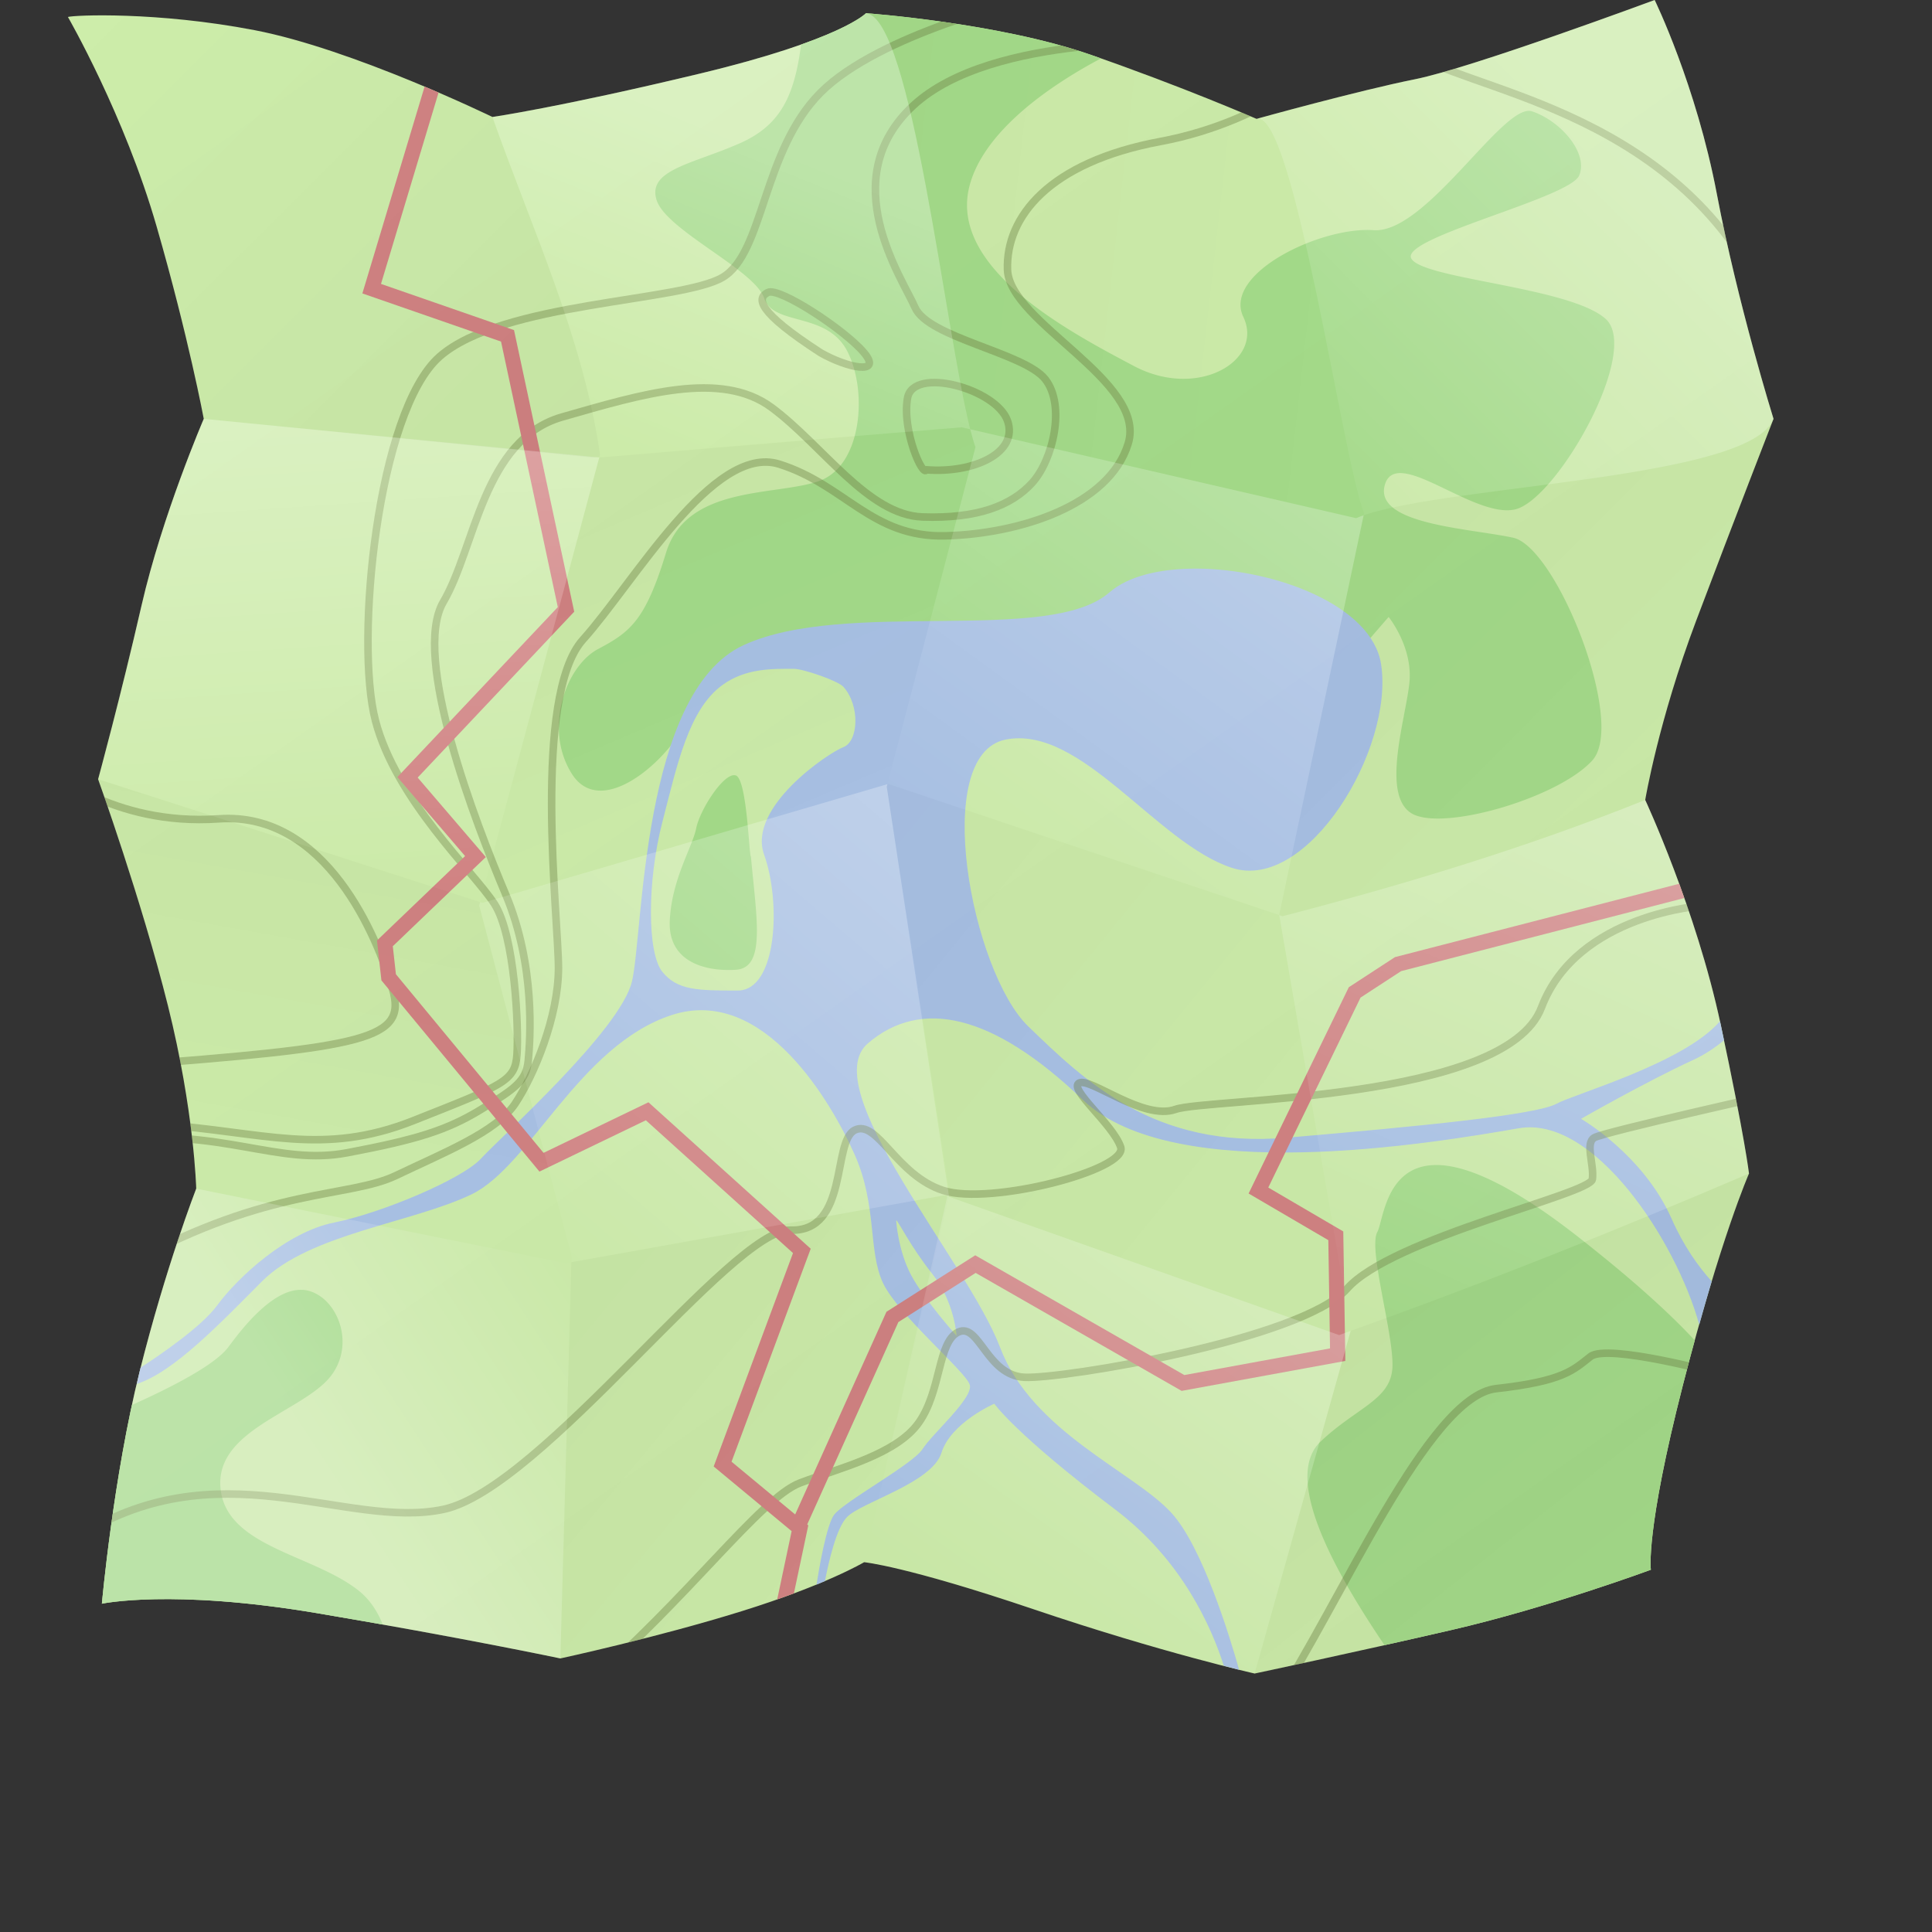 <?xml version="1.0" encoding="utf-8"?>
<svg viewBox="0 0 256 256" width="256px" height="256px" xmlns="http://www.w3.org/2000/svg" xmlns:xlink="http://www.w3.org/1999/xlink">
  <rect x="0" y="0" width="256" height="256" fill="#333333" stroke="none"/>
  <defs>
    <clipPath id="i" clipPathUnits="userSpaceOnUse">
      <path fill="#ceeeab" d="M9 12.25s7.5 13 11.75 27.75S27 65.5 27 65.5s-5.5 12.75-8.25 24.75-5.75 23-5.75 23 5.75 16 9.25 30S26 167.5 26 167.5s-4 10.25-7.5 24.25-5 30.75-5 30.75 9.25-2 28.5 1.25 32.25 6 32.25 6 12.75-2.75 24-6.25 16.25-6.5 16.25-6.5 5.5.5 22.5 6.25 29.25 8.5 29.25 8.5 13-2.75 26-5.75 26.5-8 26.5-8-.75-5 4.25-24.5 8.75-28 8.75-28-.5-4.5-3.75-19.75S218 116 218 116s1.75-10.5 6.75-23.75S235 65.5 235 65.5s-4.75-15.25-7.5-29.75S219.25 10 219.25 10 195 19 187.5 20.5s-21 5.25-21 5.25-9.75-4.25-22-8.5-29.75-5.5-29.75-5.5-3.25 3.5-22 8-27.5 5.75-27.5 5.75-18.5-9-31.5-11.5-24-2-24.75-1.75z"/>
    </clipPath>
    <clipPath id="j" clipPathUnits="userSpaceOnUse">
      <path fill="#ceeeab" d="M9 12.25s7.5 13 11.75 27.75S27 65.5 27 65.5s-5.5 12.75-8.25 24.75-5.75 23-5.75 23 5.75 16 9.25 30S26 167.5 26 167.5s-4 10.25-7.5 24.25-5 30.75-5 30.75 9.25-2 28.5 1.25 32.25 6 32.25 6 12.75-2.75 24-6.25 16.25-6.5 16.25-6.5 5.5.5 22.5 6.25 29.25 8.5 29.25 8.5 13-2.75 26-5.75 26.5-8 26.5-8-.75-5 4.25-24.5 8.75-28 8.75-28-.5-4.5-3.75-19.75S218 116 218 116s1.75-10.5 6.75-23.75S235 65.5 235 65.5s-4.75-15.25-7.5-29.75S219.25 10 219.25 10 195 19 187.5 20.5s-21 5.25-21 5.25-9.75-4.25-22-8.5-29.75-5.5-29.75-5.5-3.25 3.5-22 8-27.5 5.75-27.5 5.75-18.5-9-31.5-11.5-24-2-24.75-1.75z"/>
    </clipPath>
    <clipPath id="k" clipPathUnits="userSpaceOnUse">
      <path fill="#ceeeab" d="M9 12.25s7.5 13 11.75 27.75S27 65.5 27 65.5s-5.5 12.75-8.25 24.75-5.75 23-5.75 23 5.75 16 9.25 30S26 167.5 26 167.5s-4 10.25-7.5 24.25-5 30.75-5 30.75 9.25-2 28.5 1.25 32.25 6 32.25 6 12.75-2.75 24-6.25 16.25-6.5 16.25-6.5 5.5.5 22.5 6.25 29.25 8.5 29.25 8.5 13-2.75 26-5.75 26.5-8 26.5-8-.75-5 4.25-24.5 8.75-28 8.75-28-.5-4.5-3.75-19.75S218 116 218 116s1.75-10.5 6.75-23.75S235 65.5 235 65.5s-4.75-15.25-7.5-29.75S219.25 10 219.25 10 195 19 187.5 20.5s-21 5.25-21 5.25-9.75-4.25-22-8.5-29.75-5.5-29.75-5.5-3.25 3.5-22 8-27.5 5.75-27.5 5.75-18.5-9-31.5-11.5-24-2-24.75-1.75z"/>
    </clipPath>
    <linearGradient id="l" y2="-213.25" gradientUnits="userSpaceOnUse" x2="9" gradientTransform="translate(0 -10)" y1="72.064" x1="210.17" xlink:href="#a"/>
    <linearGradient id="a">
      <stop offset="0"/>
      <stop stop-opacity="0" offset="1"/>
    </linearGradient>
    <linearGradient id="m" y2="-113.72" gradientUnits="userSpaceOnUse" x2="166.5" y1="-161.36" x1="214.25" xlink:href="#b"/>
    <linearGradient id="b">
      <stop stop-color="#fff" offset="0"/>
      <stop stop-color="#fff" stop-opacity="0" offset="1"/>
    </linearGradient>
    <linearGradient id="n" y2="-62.469" gradientUnits="userSpaceOnUse" x2="57.656" y1="-126.5" x1="53.25" xlink:href="#b"/>
    <linearGradient id="o" y2="-17.125" gradientUnits="userSpaceOnUse" x2="75.719" y1="6.625" x1="39.5" xlink:href="#b"/>
    <linearGradient id="p" y2="-121.44" gradientUnits="userSpaceOnUse" x2="85.312" y1="-162.34" x1="102" xlink:href="#b"/>
    <linearGradient id="q" y2="-14.75" gradientUnits="userSpaceOnUse" x2="63.5" y1="-78.094" x1="117.75" xlink:href="#b"/>
    <linearGradient id="r" y2="-60.75" gradientUnits="userSpaceOnUse" x2="133.94" y1="-125.12" x1="180.69" xlink:href="#b"/>
    <linearGradient id="s" y2="33.375" gradientUnits="userSpaceOnUse" x2="130.22" y1="-23.5" x1="170.75" xlink:href="#b"/>
    <linearGradient id="t" y2="-5.656" gradientUnits="userSpaceOnUse" y1="-76" x2="181.75" x1="213.5" xlink:href="#b"/>
    <linearGradient id="u" y2="-179.97" gradientUnits="userSpaceOnUse" x2="9" y1="-94.672" x1="94.25" xlink:href="#a"/>
    <linearGradient id="v" y2="-30.438" gradientUnits="userSpaceOnUse" x2="35.75" y1="-114.44" x1="50.75" xlink:href="#a"/>
    <linearGradient id="w" y2="-74.625" gradientUnits="userSpaceOnUse" x2="115.25" y1="-163.12" x1="77.625" xlink:href="#a"/>
    <linearGradient id="x" y2="7.063" gradientUnits="userSpaceOnUse" x2="125.72" y1="-50.438" x1="56.5" xlink:href="#a"/>
    <linearGradient id="y" y2="-146.8" gradientUnits="userSpaceOnUse" x2="180.75" y1="-163.3" x1="35" xlink:href="#a"/>
    <linearGradient id="z" y2="-41.609" gradientUnits="userSpaceOnUse" x2="179" y1="-141.11" x1="57" xlink:href="#a"/>
    <linearGradient id="A" y2="39.75" gradientUnits="userSpaceOnUse" x2="208.25" y1="-26.5" x1="156" xlink:href="#a"/>
    <linearGradient id="B" y2="-77.297" gradientUnits="userSpaceOnUse" x2="235" y1="-169.3" x1="142.75" xlink:href="#a"/>
  </defs>
  <path fill="#ceeeab" d="M9 2.25s7.5 13 11.75 27.75S27 55.5 27 55.5s-5.5 12.75-8.25 24.75-5.75 23-5.75 23 5.75 16 9.25 30S26 157.5 26 157.5s-4 10.25-7.5 24.25-5 30.75-5 30.75 9.25-2 28.5 1.25 32.25 6 32.25 6 12.75-2.75 24-6.25 16.25-6.5 16.25-6.5 5.5.5 22.5 6.25 29.25 8.5 29.25 8.5 13-2.75 26-5.75 26.5-8 26.5-8-.75-5 4.25-24.5 8.75-28 8.75-28-.5-4.5-3.75-19.75S218 106 218 106s1.75-10.5 6.75-23.75S235 55.5 235 55.5s-4.75-15.25-7.5-29.75S219.25 0 219.25 0 195 9 187.5 10.5s-21 5.25-21 5.25-9.75-4.25-22-8.5-29.75-5.5-29.75-5.5-3.25 3.5-22 8-27.5 5.75-27.5 5.75-18.5-9-31.5-11.5S9.75 2 9 2.25z"/>
  <g transform="matrix(1, 0, 0, 1, 0, -10)" clip-path="url(#i)">
    <path fill="#a6dd8b" d="m110.75 5.5-4.25 7c-.75 9-2.25 13.75-8.5 16.5s-12.25 3.5-11 7.5 13 9.25 14.25 13 8.25 1.75 11 7 2 15.25-3.75 17.25-17.5.5-20.25 9.5-4.75 10.5-9 12.75-7.25 10.5-3.5 16.5 12.25-1.25 15-6.5S98 97.25 98 97.25h23.75l59-1.75 3.25-3.75s3.25 4 2.75 8.75-3.75 14.75.25 17.25 19.5-2 24-7-4.75-28.25-10.5-29.5-18.5-1.75-17-7 11.75 4.5 17.25 3.25 16.75-21 12-25.25-24.25-5.25-25.75-8 21-8 22.25-11-2.5-7.25-6.25-8.5S189 41 182 40.5s-20 5.75-17.25 11.5-6 11-14.5 6.5-24.75-13-21.75-24S150 15.75 150 15.75L110.75 5.5zM97.188 112.72c-1.595.15-4.469 4.69-4.938 7.03-.5 2.5-3.25 6.75-3.5 12.25s4.75 6.75 8.75 6.5 2.75-6.75 2-15c-.25 0-.5-10.25-2-10.75-.094-.03-.206-.04-.312-.03zm92.722 51.66c-6.34.29-6.63 7.46-7.41 8.87-1.25 2.25 2.25 13.75 2 18s-4.75 5.25-9.5 9.75.5 16 11.25 31l44.75 1.25-1-35s4.75-4.25-20.75-24.25c-9.56-7.5-15.54-9.8-19.34-9.62zM39.94 180.91c-4.03-.11-8.282 5.71-9.688 7.59-1.5 2-6.25 5-17 9.5l-14.5 34.25 53 4.25s1.75-11-4.25-15.75-17.25-5.75-18.25-13.25 9.25-10 13.75-14.25 2-11.25-2.25-12.25a3.728 3.728 0 0 0-.812-.09z"/>
  </g>
  <path fill="#aac3e7" d="M158.53 75.344c-4.76-.015-9.03.968-11.53 3.156-8 7-35 .75-48.5 7s-13.25 38-14.75 44.5-17.5 20.75-20 23.5-13.25 7.25-19.5 8.5-12.75 7.25-15.5 11c-2.021 2.76-7.406 6.45-10.125 8.22-.046.18-.079.35-.125.53-.134.53-.247 1.08-.375 1.63 4.98-1.61 11.18-8.18 16.625-13.63 6.25-6.25 20-7.75 27.75-11.5S76.75 138.5 89 134.5s21.25 11.75 24.25 18.5 1.75 12.75 3.75 17 11 11.75 11.5 13.5-5 6.5-6.25 8.5-10.5 7-11.75 8.75c-.97 1.35-1.92 6.77-2.31 9.22.41-.17.75-.31 1.12-.47.49-2.53 1.52-7.08 2.94-8.5 2-2 11.25-4.5 12.5-8.5s7-6.5 7-6.5 2.75 4 16 14c8.83 6.67 12.76 15.53 14.41 20.72.67.17 1.53.41 2.03.53-1.22-4.32-4.84-16.24-8.94-20.75-5-5.5-18.5-10.75-22.75-22S108 144.25 115 138.25s16.5-4 28.5 7.5 46.25 5.75 57.75 3.75c9.95-1.73 20.83 14.88 23.91 26.03.59-2.09 1.12-4 1.65-5.75-1.74-1.92-3.69-4.62-5.31-8.28-3.75-8.5-12-13.25-12-13.25s8.75-5 14.75-7.75c1.62-.74 3.01-1.68 4.19-2.66-.16-.77-.26-1.25-.44-2.09l-.09-.44c-4.77 5.56-19.24 9.62-21.66 10.94-2.75 1.5-18.25 3-35.75 4.5s-26.75-7.5-34.25-14.75-13-36-3-38 20 13.75 30 17 21.5-15.75 19.75-27c-1.2-7.734-14-12.625-24.47-12.656zm-53.34 13.281c1.27.001 5.86 1.594 6.56 2.375 2.25 2.5 2 7.25 0 8s-12.75 8-10.5 14.25 1.75 18-3.5 18-8 0-10-2.5-2-12 0-19.75 3.5-15 8-18.25c3.094-2.234 6.63-2.128 9.44-2.125zm13.59 73.095c.2.01 1.91 3.51 4.72 7.03 3 3.75 3.25 8.25 3.25 8.25s-4.25-4.75-6-8-2-7.25-2-7.25c0-.03.02-.03.03-.03z"/>
  <path opacity=".387" stroke-linejoin="round" d="M122.75 62.25c6.25.5 12.25-2.25 10.75-6.5s-12.5-7.25-13.25-3 2 10.5 2.5 9.5zM108.75 46.75c-8.5-5.5-8.5-7.25-7-8s10.25 5 12.75 8-2.25 2-5.75 0z" stroke="#6d7f42" stroke-linecap="round" fill="none"/>
  <g clip-path="url(#j)" transform="matrix(1, 0, 0, 1, 0, -10)" stroke="#6d7f42" fill="none">
    <path opacity=".387" stroke-linejoin="round" d="M15.75 151.25c33-2.5 38.25-3.5 36.25-10.25s-8.75-23.5-23-22.5-22.75-6.75-22.75-6.75" stroke-linecap="round"/>
    <path opacity=".387" d="M17.5 177.25c18.25-10 28.75-8.5 35-11.5s13.25-5.75 15.75-9.5 5.75-11.5 5.75-18-3.5-36 3.25-43.5 17.25-26 26-23.25 12.25 9.75 22 9.5S147 77 149.5 68.75s-15.75-16-16-23 5.5-14.25 20.25-17 23.5-11.5 23.5-11.5"/>
    <path opacity=".387" stroke-linejoin="round" d="M14.5 161c15.25-1.5 22.25 3.5 31.5 1.75s13.25-3 17.75-5.75 6-3.75 6.25-6.5 1-12.5-3-22S54.5 97 58.75 89.75 64 68.25 74.5 65.25 95.5 59 102.25 64s12.75 14.25 20 14.5S134 77 136.75 74s4.5-10.25 1.75-13.75-15.5-5.5-17.25-9.5-10.75-17-.25-26.75 36.25-8.25 36.25-8.25" stroke-linecap="round"/>
    <path opacity=".387" stroke-linejoin="round" d="M21.25 159c13.75 1 21.5 4.25 33.5-.5s13.5-5.25 13.75-8.75-.25-15.75-3-20-13-13.75-15.75-24.25.25-41 8.5-48.25 32-7.25 37.5-10.5 5.25-16.75 13-24.5 27-12.25 27-12.25M190 18.5c11.75 5 39 9.75 47.25 40.25M9.75 214c19-12.5 36-1.25 49-4s38.25-37.25 46-37 5.5-11.75 8.5-13.25 5.5 6 11.75 8 24.5-2.75 23.5-5.75-7-7.75-5.5-8.5 8.5 5 12.75 3.5 43.75-1 48.5-13.5 21.5-13.5 21.5-13.5M77.5 233.5c13.5-11.5 23.25-25 28.5-27s12.75-3.75 15.75-8 2.5-10.75 5.25-12 3.75 5.75 8.75 6 36.75-5 42.75-11.75 32.25-12.5 32.5-14.5-1-4.75.25-5.5 24.75-6 24.75-6M168.75 236c9-13.75 20.5-41 29.5-42s10.25-2.5 12.5-4.25 17 2.25 17 2.25" stroke-linecap="round"/>
  </g>
  <g clip-path="url(#k)" transform="matrix(1, 0, 0, 1, 0, -10)" stroke="#d38484" stroke-linecap="round" stroke-width="2" fill="none">
    <path d="m57.75 20-8.5 28.25 18 6.25L75 90.75 54 113l9 10.5L51 135l.5 4.5L71.75 164l14-6.75 20.5 18.5L95.75 204l10.25 8.5-2.75 13"/>
    <path d="m105.75 212.25 12.5-27.75 11-7 27.5 15.75 20.5-3.75-.25-15.75-10.25-6 12.75-26.25 5.75-3.75 38.75-10"/>
  </g>
  <path opacity=".039" d="M9-189.75s7.5 13 11.75 27.75S27-136.5 27-136.5s-5.5 12.75-8.25 24.75-5.75 23-5.75 23 5.75 16 9.25 30S26-34.5 26-34.5s-4 10.25-7.5 24.25-5 30.75-5 30.75 9.25-2 28.5 1.25 32.25 6 32.25 6S87 25 98.25 21.5 114.5 15 114.5 15s5.5.5 22.5 6.25 29.25 8.5 29.25 8.5 13-2.75 26-5.75 26.5-8 26.5-8S218 11 223-8.5s8.75-28 8.75-28-.5-4.5-3.75-19.75S218-86 218-86s1.75-10.5 6.75-23.75S235-136.5 235-136.5s-4.75-15.25-7.5-29.75-8.25-25.75-8.25-25.75-24.25 9-31.75 10.5-21 5.25-21 5.25-9.75-4.25-22-8.5-29.75-5.5-29.75-5.5-3.25 3.5-22 8-27.5 5.75-27.5 5.75-18.5-9-31.5-11.5-24-2-24.75-1.75z" fill="url(#l)" transform="matrix(1, 0, 0, 1, 0, 192)"/>
  <g opacity=".27">
    <path fill="url(#m)" d="M219.25-182s-24.25 9-31.75 10.5-21 5.25-21 5.25c4.92-1.36 11.44 45.39 14.25 52.25l-.06.28c11.81-4.07 51.21-4.77 54.31-12.78 0 0-4.75-15.25-7.5-29.75S219.25-182 219.25-182z" transform="translate(0 182)"/>
    <path fill="url(#n)" d="M27-126.5s-5.5 12.75-8.25 24.75-5.75 23-5.75 23l50.625 16.281 15.781-58.911L27-126.5z" transform="translate(0 182)"/>
    <path fill="url(#o)" d="M26-24.5S22-14.25 18.5-.25s-5 30.75-5 30.75.147-.045.438-.094c2.033-.338 11.218-1.5 28.062 1.344 19.25 3.25 32.25 6 32.25 6l1.469-52.5-.75.125L26-24.5z" transform="translate(0 182)"/>
    <path fill="url(#p)" d="M114.75-180.25s-3.25 3.5-22 8-27.5 5.75-27.5 5.75c5.182 14.7 12.03 29.27 14.25 44.75l-.094.31 48.034-3.94 1.12.26c-3.36-13.33-7.79-54.6-13.81-55.13z" transform="translate(0 182)"/>
    <path fill="url(#q)" d="M117.59-78.094 63.969-62.375l-.344-.094L63.5-62l12.25 46.5-.031.75 49.471-8.875.53.187.03-.062-8.25-54.25.09-.344z" transform="translate(0 182)"/>
    <path fill="url(#r)" d="M128.56-125.12c.24.92.47 1.74.69 2.37l-11.66 44.656.1-.031L169.5-60.75l11.19-52.97c-.36.12-.7.25-1 .38l-51.13-11.78z" transform="translate(0 182)"/>
    <path fill="url(#s)" d="M125.53-23.5 114.5 25s5.5.5 22.5 6.25c2.12.719 4.16 1.406 6.12 2.031 1.97.626 3.86 1.186 5.63 1.719 10.62 3.199 17.5 4.75 17.5 4.75l12.72-45.406c-.51.182-1.02.38-1.53.562L125.53-23.5z" transform="translate(0 182)"/>
    <path fill="url(#t)" d="M218-76c-15.67 6.288-31.7 11.15-48.06 15.406l-.44-.156 9.5 55-.03.094c17.84-6.36 35.38-13.387 52.78-20.844 0 0-.5-4.5-3.75-19.75S218-76 218-76z" transform="translate(0 182)"/>
  </g>
  <g opacity=".043">
    <path fill="url(#u)" d="M13.719-179.97c-1.106 0-1.972.03-2.719.06-.445.02-.855.04-1.156.07-.03 0-.066-.01-.094 0-.398.03-.656.06-.75.09 0 0 7.5 13 11.75 27.75S27-126.5 27-126.5l51.469 5.12.937-.06.094-.31c-2.22-15.48-9.068-30.05-14.25-44.75 0 0-18.5-9-31.5-11.5-1.018-.2-2.01-.37-3-.53-.596-.1-1.167-.2-1.75-.28-.237-.04-.453-.06-.688-.1a98.772 98.772 0 0 0-3.812-.46c-.735-.08-1.395-.13-2.094-.19-.685-.06-1.353-.11-2-.16-.992-.07-1.89-.12-2.781-.15-1.456-.07-2.769-.1-3.906-.1z" transform="translate(0 182)"/>
    <path fill="url(#v)" d="M13-78.75s5.75 16 9.25 30S26-24.5 26-24.5l48.969 9.875.75-.125.031-.75L63.5-62l.125-.469L13-78.75z" transform="translate(0 182)"/>
    <path fill="url(#w)" d="m127.44-125.38-47.971 4h-.063L63.625-62.469l.344.094 53.621-15.719 11.66-44.656c-.22-.63-.45-1.45-.69-2.37l-1.12-.26z" transform="translate(0 182)"/>
    <path fill="url(#x)" d="M125.19-23.625 75.719-14.75l-1.469 52.5S87 35 98.25 31.5 114.5 25 114.5 25l11.22-48.438-.53-.187z" transform="translate(0 182)"/>
    <path fill="url(#y)" d="M114.75-180.25c6.02.53 10.45 41.8 13.81 55.13l51.13 11.78c.3-.13.64-.26 1-.38l.06-.28c-2.81-6.86-9.33-53.61-14.25-52.25 0 0-.61-.25-1.72-.72-3.32-1.39-11.09-4.59-20.28-7.78-12.25-4.25-29.75-5.5-29.75-5.5z" transform="translate(0 182)"/>
    <path fill="url(#z)" d="m117.69-78.125-.1.031-.09.344 8.25 53.25-.22 1 51.91 18.406c.51-.181 1.02-.38 1.53-.562l.03-.094-9.5-55-51.81-17.375z" transform="translate(0 182)"/>
    <path fill="url(#A)" d="M231.75-26.5c-17.4 7.457-34.94 14.484-52.78 20.844L166.25 39.75s13-2.75 26-5.75 26.5-8 26.5-8S218 21 223 1.5s8.75-28 8.75-28z" transform="translate(0 182)"/>
    <path fill="url(#B)" d="M235-126.5c-3.1 8.01-42.5 8.71-54.31 12.78L169.5-60.75l.44.156C186.3-64.85 202.33-69.712 218-76c0 0 1.75-10.5 6.75-23.75S235-126.5 235-126.5z" transform="translate(0 182)"/>
  </g>
</svg>